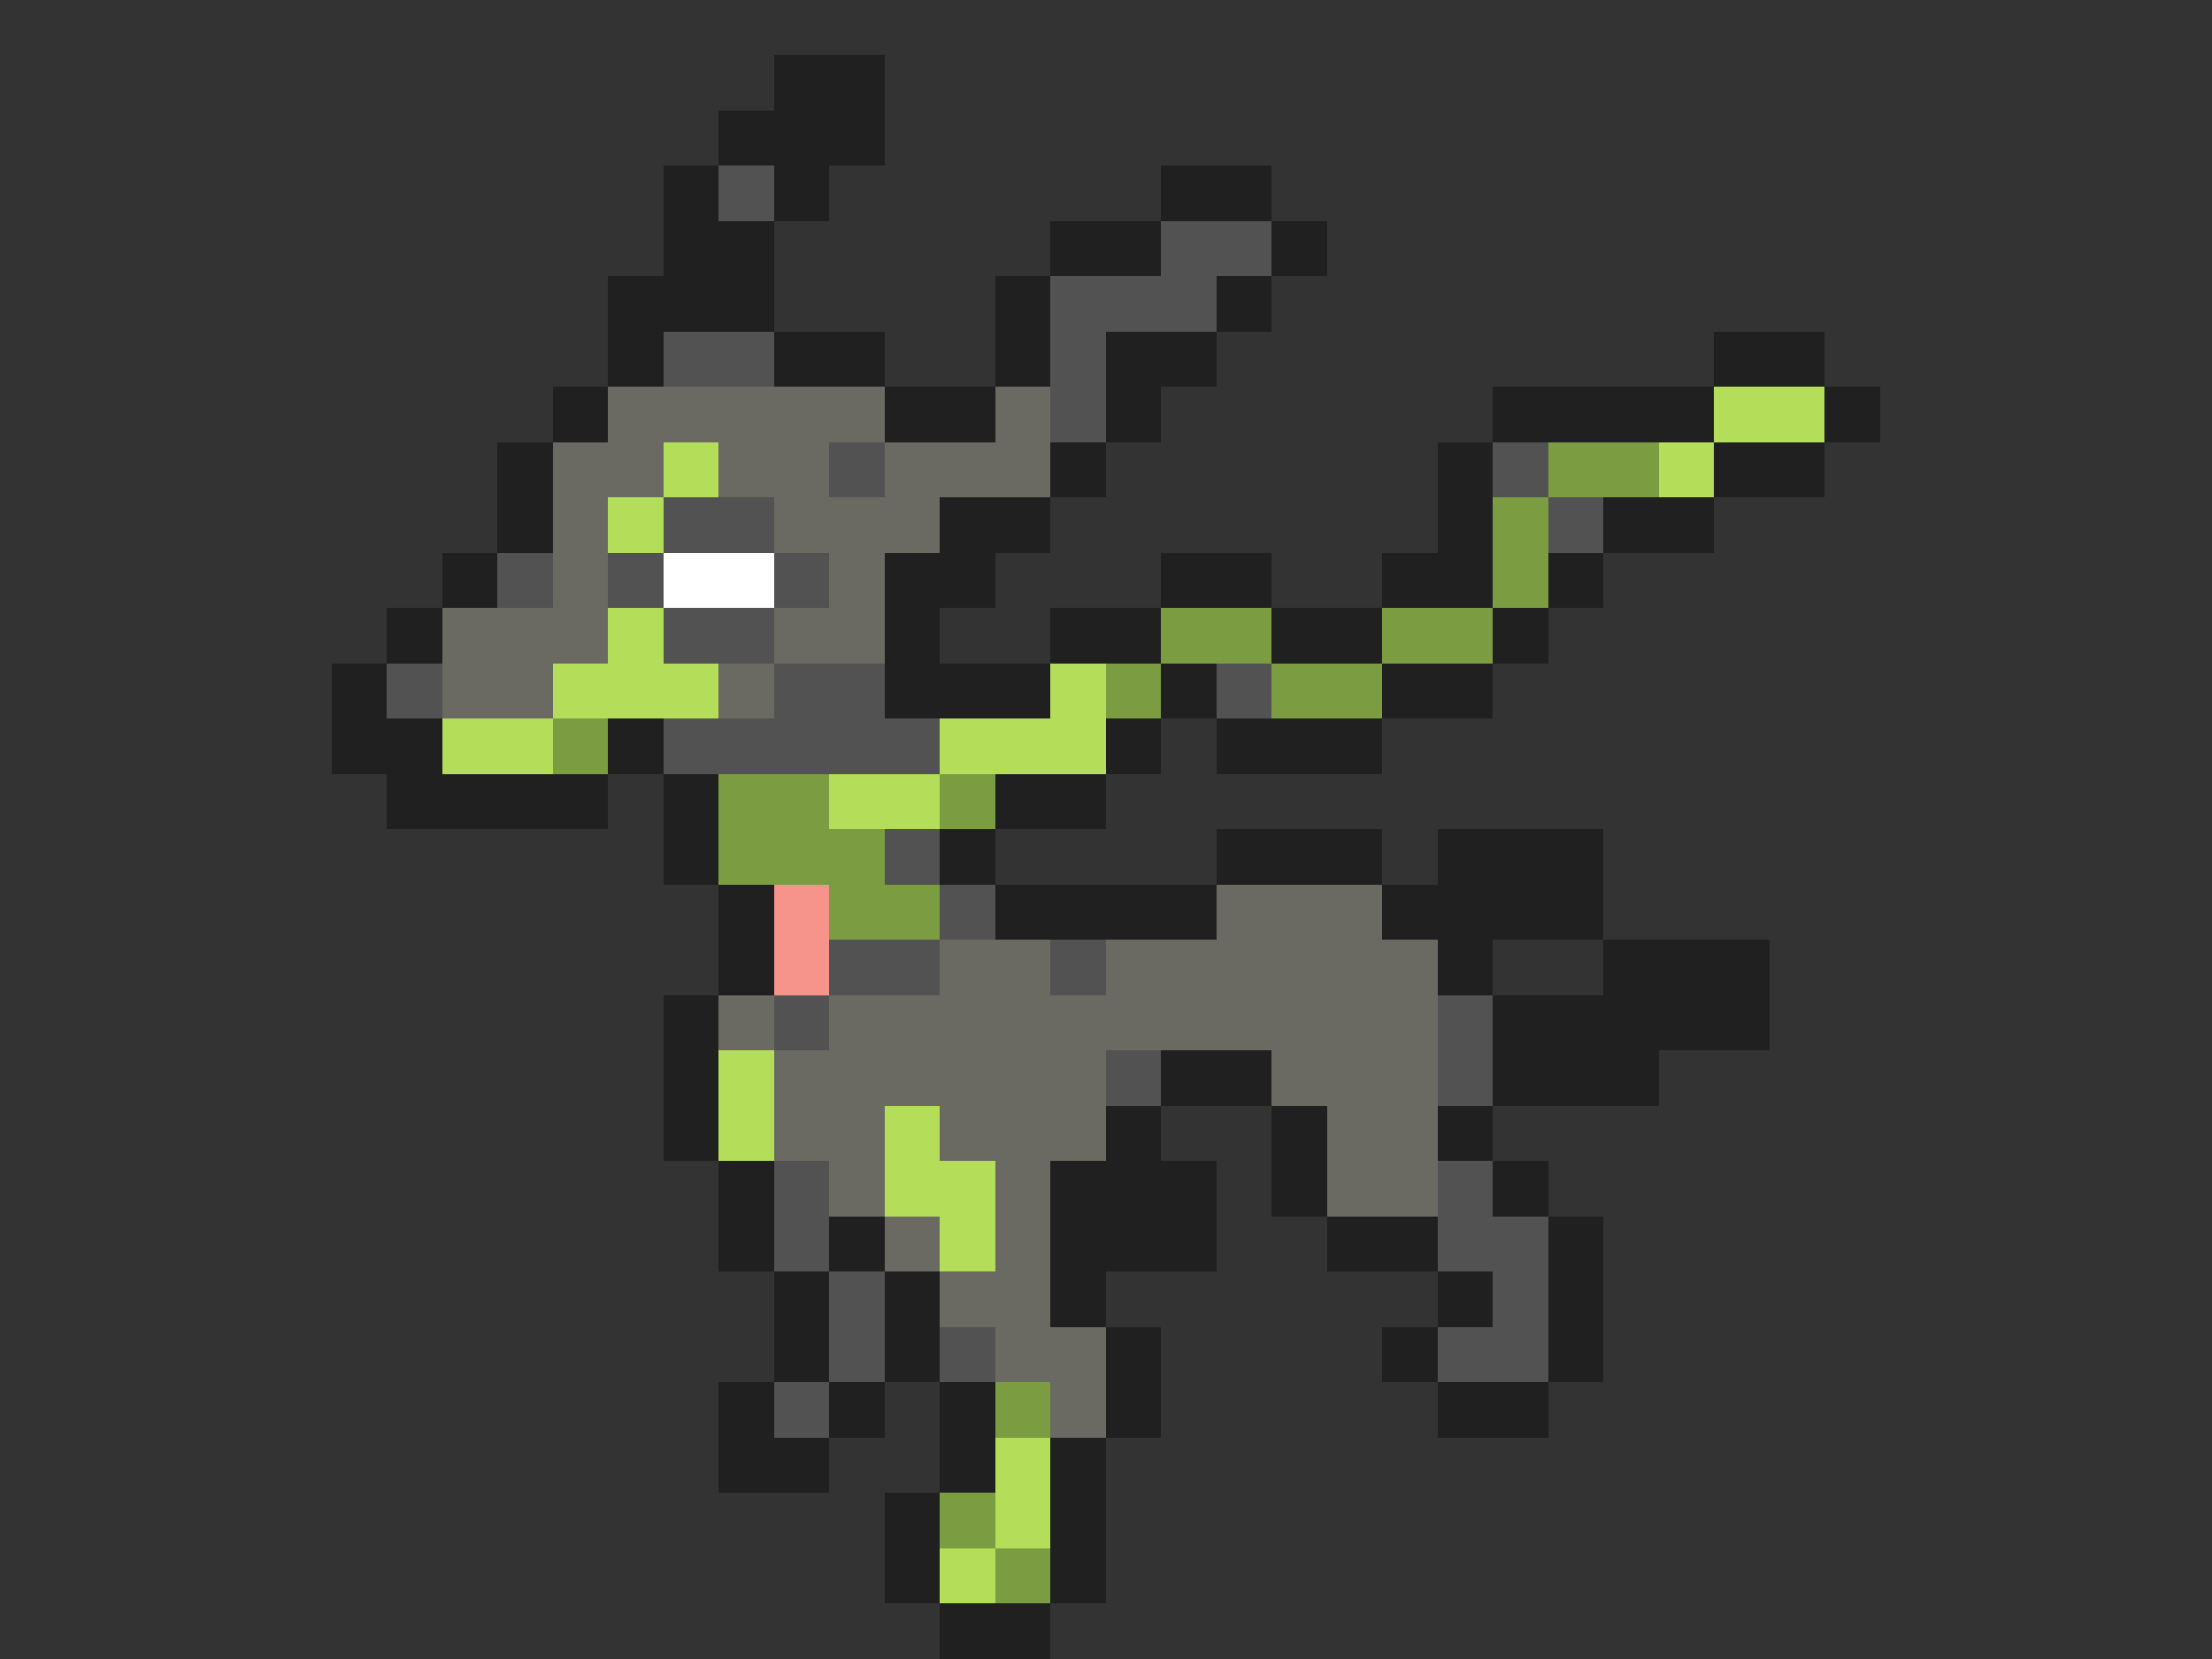 <svg xmlns="http://www.w3.org/2000/svg" viewBox="0 -0.5 40 30" shape-rendering="crispEdges">
<rect x="0" y="-0.5" width="40" height="30" fill="#333333" stroke="none"/>
<path stroke="#202020" d="M14 1h2M13 2h3M12 3h1M14 3h1M21 3h2M12 4h2M19 4h2M23 4h1M11 5h3M18 5h1M22 5h1M11 6h1M14 6h2M18 6h1M20 6h2M31 6h2M10 7h1M16 7h2M20 7h1M27 7h4M33 7h1M9 8h1M19 8h1M26 8h1M31 8h2M9 9h1M17 9h2M26 9h1M29 9h2M8 10h1M16 10h2M21 10h2M25 10h2M28 10h1M7 11h1M16 11h1M19 11h2M23 11h2M27 11h1M6 12h1M16 12h3M21 12h1M25 12h2M6 13h2M11 13h1M20 13h1M22 13h3M7 14h4M12 14h1M18 14h2M12 15h1M17 15h1M22 15h3M26 15h3M13 16h1M18 16h4M25 16h4M13 17h1M26 17h1M29 17h3M12 18h1M27 18h5M12 19h1M21 19h2M27 19h3M12 20h1M20 20h1M23 20h1M26 20h1M13 21h1M19 21h3M23 21h1M27 21h1M13 22h1M15 22h1M19 22h3M24 22h2M28 22h1M14 23h1M16 23h1M19 23h1M26 23h1M28 23h1M14 24h1M16 24h1M20 24h1M25 24h1M28 24h1M13 25h1M15 25h1M17 25h1M20 25h1M26 25h2M13 26h2M17 26h1M19 26h1M16 27h1M19 27h1M16 28h1M19 28h1M17 29h2" />
<path stroke="#525252" d="M13 3h1M21 4h2M19 5h3M12 6h2M19 6h1M19 7h1M15 8h1M27 8h1M12 9h2M28 9h1M9 10h1M11 10h1M14 10h1M12 11h2M7 12h1M14 12h2M22 12h1M12 13h5M16 15h1M17 16h1M15 17h2M19 17h1M14 18h1M26 18h1M20 19h1M26 19h1M14 21h1M26 21h1M14 22h1M26 22h2M15 23h1M27 23h1M15 24h1M17 24h1M26 24h2M14 25h1" />
<path stroke="#6a6a62" d="M11 7h5M18 7h1M10 8h2M13 8h2M16 8h3M10 9h1M14 9h3M10 10h1M15 10h1M8 11h3M14 11h2M8 12h2M13 12h1M22 16h3M17 17h2M20 17h6M13 18h1M15 18h11M14 19h6M23 19h3M14 20h2M17 20h3M24 20h2M15 21h1M18 21h1M24 21h2M16 22h1M18 22h1M17 23h2M18 24h2M19 25h1" />
<path stroke="#b4de5a" d="M31 7h2M12 8h1M30 8h1M11 9h1M11 11h1M10 12h3M19 12h1M8 13h2M17 13h3M15 14h2M13 19h1M13 20h1M16 20h1M16 21h2M17 22h1M18 26h1M18 27h1M17 28h1" />
<path stroke="#7b9c41" d="M28 8h2M27 9h1M27 10h1M21 11h2M25 11h2M20 12h1M23 12h2M10 13h1M13 14h2M17 14h1M13 15h3M15 16h2M18 25h1M17 27h1M18 28h1" />
<path stroke="#ffffff" d="M12 10h2" />
<path stroke="#f6948b" d="M14 16h1M14 17h1" />
</svg>
